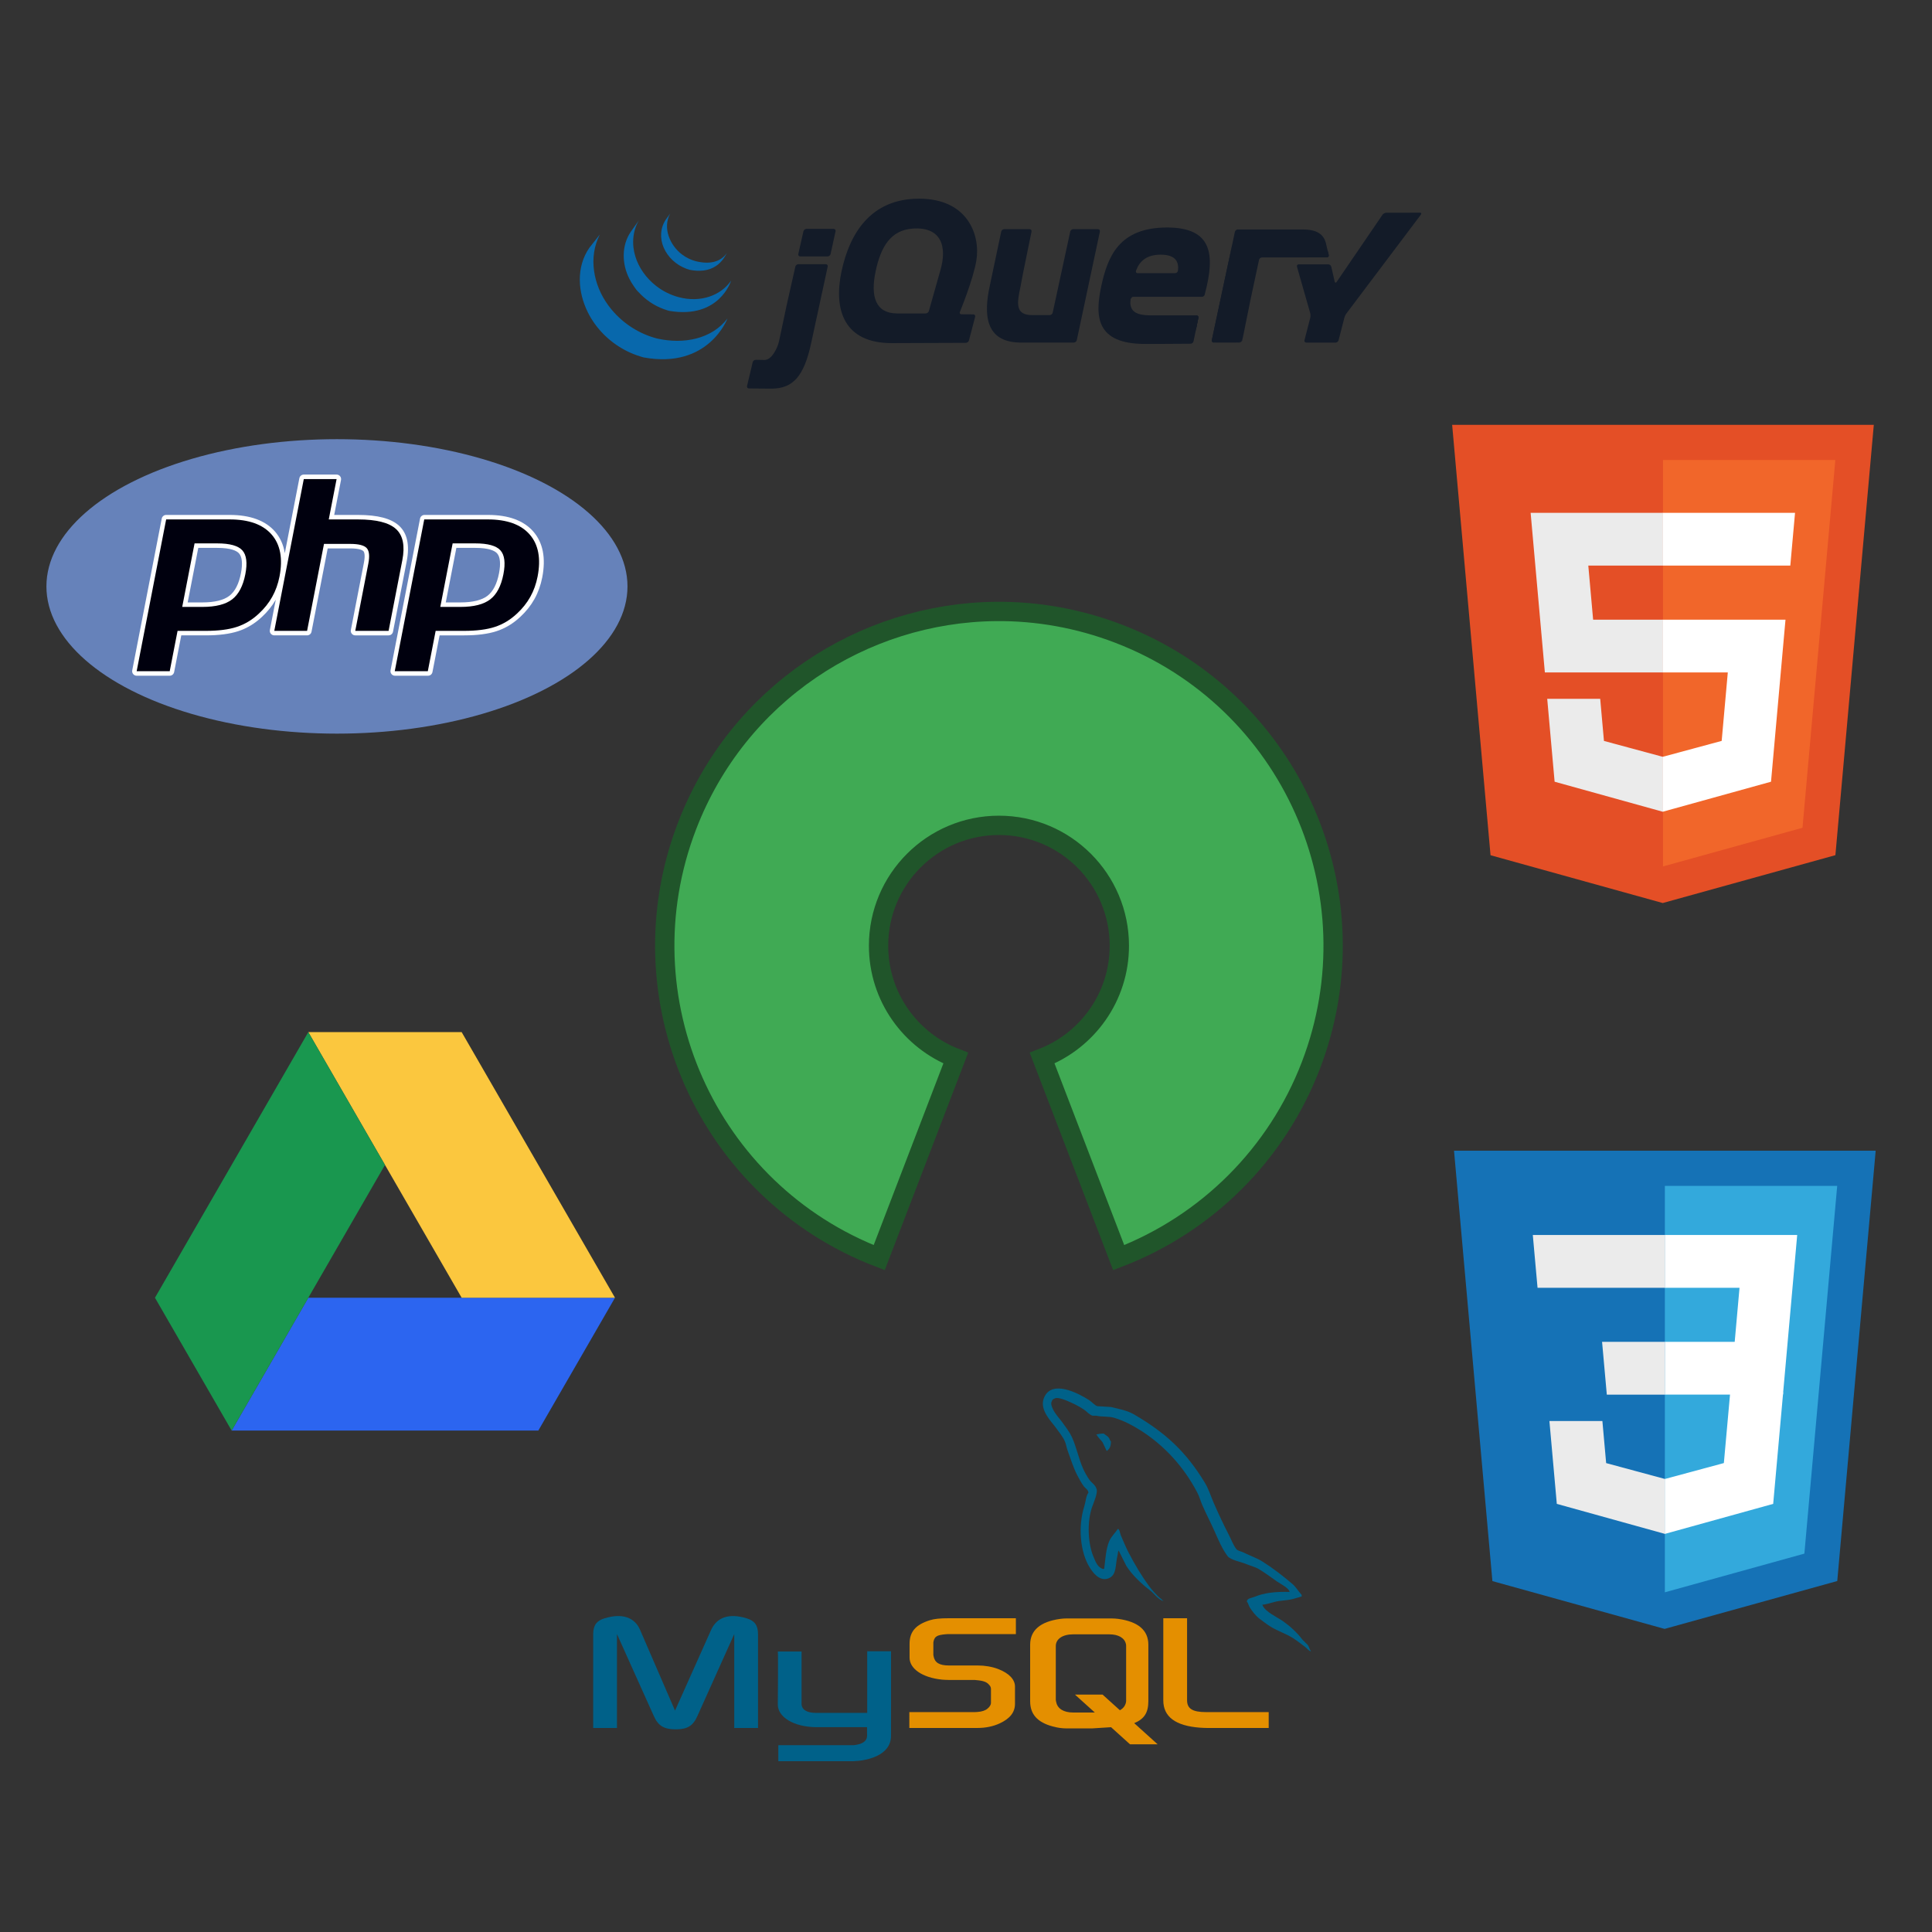 <?xml version="1.0" encoding="utf-8"?>
<!-- Generator: Adobe Illustrator 16.0.4, SVG Export Plug-In . SVG Version: 6.00 Build 0)  -->
<!DOCTYPE svg PUBLIC "-//W3C//DTD SVG 1.1//EN" "http://www.w3.org/Graphics/SVG/1.1/DTD/svg11.dtd">
<svg version="1.1" id="Layer_1" xmlns="http://www.w3.org/2000/svg" xmlns:xlink="http://www.w3.org/1999/xlink" x="0px" y="0px"
	 width="800px" height="800px" viewBox="0 0 800 800" enable-background="new 0 0 800 800" xml:space="preserve">
<rect x="0" y="0" width="800" height="800" fill="#333333" stroke="none"/>
<g id="layer1" transform="translate(-162.47,-477.286)">
	<path id="path2830" fill="#40AA54" stroke="#20552A" stroke-width="8" d="M574.894,730.476
		c-55.158,0.503-106.971,34.215-127.935,88.831c-27.385,71.34,8.237,151.357,79.573,178.74l31.701-82.629
		c-18.691-7.188-31.969-25.298-31.969-46.527c0-27.529,22.318-49.846,49.852-49.846c27.522,0,49.846,22.317,49.846,49.846
		c0,21.229-13.272,39.345-31.971,46.527l31.702,82.629c36.607-14.052,65.522-42.965,79.572-79.571
		c27.385-71.336-8.233-151.383-79.572-178.77C608.98,733.287,591.781,730.32,574.894,730.476z"/>
</g>
<g id="Page_1">
	<g id="Layer_1_1_">
		<path id="Shape_1_" fill="#1572B6" d="M617.972,654.697l-15.894-178.216h174.6l-15.909,178.186l-71.499,19.822L617.972,654.697z"
			/>
		<path id="Shape_2_" fill="#33A9DC" d="M689.381,659.34l57.773-16.018l13.591-152.272h-71.364V659.34z"/>
		<g id="Group" transform="translate(55, 142)">
			<path id="Shape_3_" fill="#FFFFFF" d="M634.381,413.62h28.922l1.994-22.383h-30.921v-21.858h0.076h54.729l-0.521,5.864
				l-5.371,60.229h-48.916L634.381,413.62L634.381,413.62z"/>
			<path id="Shape_4_" fill="#EBEBEB" d="M634.512,470.385l-0.093,0.025l-24.348-6.573l-1.558-17.43h-11.824h-10.113l3.061,34.314
				l44.774,12.434l0.103-0.027v-22.741h-0.002V470.385L634.512,470.385z"/>
			<path id="Shape_5_" fill="#FFFFFF" d="M661.445,434.552l-2.633,29.272l-24.384,6.579v22.737l44.812-12.421l0.328-3.688
				l3.805-42.48H661.445L661.445,434.552z"/>
			<path id="Shape_6_" fill="#EBEBEB" d="M634.454,369.379v13.576v8.228v0.059h-52.729h-0.064l-0.438-4.912l-0.997-11.081
				l-0.521-5.864L634.454,369.379L634.454,369.379z"/>
			<path id="Shape_7_" fill="#EBEBEB" d="M634.381,413.621v13.577v8.228v0.059h-23.967h-0.07l-0.438-4.914l-0.995-11.078
				l-0.526-5.866L634.381,413.621L634.381,413.621z"/>
		</g>
	</g>
</g>
<g id="Page_1_1_">
	<g id="Group_1_">
		<path id="Shape" fill="#E44F26" d="M617.199,354.133l-15.892-178.215h174.598l-15.904,178.188l-71.499,19.821L617.199,354.133z"/>
		<path id="Shape_12_" fill="#F1662A" d="M688.608,358.775l57.771-16.017l13.593-152.271h-71.362L688.608,358.775L688.608,358.775z"
			/>
		<path id="Shape_11_" fill="#EBEBEB" d="M688.608,256.588h-28.928l-1.997-22.383h30.924v-21.858h-0.074h-54.731l0.521,5.865
			l5.372,60.231h48.912L688.608,256.588L688.608,256.588z"/>
		<path id="Shape_10_" fill="#EBEBEB" d="M688.608,313.352l-0.099,0.026l-24.344-6.573l-1.555-17.431H650.78h-10.109l3.062,34.317
			l44.77,12.431l0.104-0.028L688.608,313.352L688.608,313.352z"/>
		<path id="Shape_8_" fill="#FFFFFF" d="M688.533,256.588v21.855h26.915l-2.538,28.347l-24.377,6.581v22.741l44.81-12.421
			l0.329-3.69l5.136-57.544l0.531-5.869h-5.89H688.533L688.533,256.588z"/>
		<path id="Shape_9_" fill="#FFFFFF" d="M688.533,212.346v13.575v8.23v0.054h52.725h0.071l0.437-4.912l0.995-11.081l0.525-5.865
			L688.533,212.346L688.533,212.346z"/>
	</g>
</g>
<path fill="#131B28" d="M389.088,112.993v-0.005l-2.229,7.906L389.088,112.993L389.088,112.993z"/>
<path fill="#131B28" d="M400.561,130.157l-2.458-0.017L400.561,130.157z"/>
<path fill="#131B28" d="M399.927,141.964h0.004l-14.728,0.053L399.927,141.964L399.927,141.964z"/>
<path fill="#131B28" d="M403.016,130.172l-2.46-0.015L403.016,130.172z"/>
<path fill="#131B28" d="M401.218,140.96l2.565-9.785l-2.565,9.788V140.96L401.218,140.96z"/>
<path fill="#131B28" d="M455.443,95.903l-4.78,22.466L455.443,95.903z"/>
<path fill="#131B28" d="M443.16,95.903l-3.631,16.783L443.16,95.903L443.16,95.903z"/>
<path fill="#131B28" d="M454.626,94.891h-10.219c-0.569,0-1.132,0.456-1.25,1.011l-3.63,16.783l-3.63,16.786
	c-0.118,0.552-0.688,1.008-1.248,1.008h-6.201h-1.033c-7.155,0-6.328-4.949-4.86-11.729c0.019-0.07,0.029-0.137,0.043-0.205
	l0.161-0.855c0.014-0.055,0.021-0.109,0.029-0.161l0.327-1.74l0.349-1.865c0.106-0.562,0.271-1.383,0.375-1.901l1.647-8.059
	l1.646-8.059c0.115-0.556-0.255-1.014-0.82-1.014h-10.49c-0.567,0-1.129,0.457-1.245,1.013l-2.255,10.699l-2.254,10.7
	c-0.004,0.004-0.004,0.013-0.005,0.015l-0.207,0.995c-2.603,11.86-1.911,23.17,12.209,23.525c0.229,0.008,0.405,0.01,0.405,0.01
	h22.162c0.567,0,1.13-0.457,1.248-1.012l4.778-22.466l4.78-22.467C455.56,95.347,455.193,94.891,454.626,94.891L454.626,94.891z"/>
<path fill="#131B28" d="M495.393,130.595c0.569,0,0.941,0.455,0.827,1.012l-0.992,4.851"/>
<path fill="#131B28" d="M494.237,141.31l0.988-4.854L494.237,141.31L494.237,141.31L494.237,141.31z"/>
<path fill="#131B28" d="M492.992,142.33c0.002,0,0.002-0.002,0.004-0.002c-3.008,0.024-12.045,0.092-18.837,0.092
	C482.426,142.421,492.992,142.33,492.992,142.33L492.992,142.33z"/>
<path fill="#131B28" d="M468.062,124.349c-0.015-0.53,0.598-1.445,1.157-1.445l-1.272-0.022
	C467.374,128.666,468.062,124.349,468.062,124.349L468.062,124.349z"/>
<path fill="#131B28" d="M475.09,142.418c-0.062,0-0.132,0-0.198,0.002C474.958,142.418,475.025,142.418,475.09,142.418z"/>
<path fill="#131B28" d="M495.393,130.595c0.569,0,0.941,0.455,0.827,1.012l-0.992,4.851l-0.159,0.792"/>
<path fill="#131B28" d="M479.928,142.408h-0.04H479.928z"/>
<path fill="#131B28" d="M477.42,142.416h-0.146H477.42z"/>
<path fill="#131B28" d="M476.654,142.417c-0.083,0-0.16,0-0.24,0.001C476.494,142.417,476.571,142.417,476.654,142.417z"/>
<path fill="#131B28" d="M475.874,142.418h-0.21H475.874z"/>
<path fill="#131B28" d="M477.274,142.416c-0.207,0-0.417,0-0.622,0C476.857,142.416,477.065,142.416,477.274,142.416z"/>
<path fill="#131B28" d="M479.888,142.408c-0.827,0.002-1.648,0.006-2.468,0.008C478.235,142.415,479.062,142.41,479.888,142.408z"/>
<path fill="#131B28" d="M492.998,142.328L492.998,142.328c-2.204,0.017-7.646,0.058-13.073,0.078
	C485.349,142.388,490.794,142.345,492.998,142.328z"/>
<path fill="#131B28" d="M494.237,141.312l0.832-4.063l-0.832,4.065C494.237,141.312,494.237,141.312,494.237,141.312
	L494.237,141.312z"/>
<path fill="#131B28" d="M476.414,142.418h-0.54H476.414z"/>
<path fill="#131B28" d="M474.89,142.42h-0.729H474.89z"/>
<path fill="#131B28" d="M475.662,142.418h-0.574H475.662z"/>
<path fill="#131B28" d="M326.169,124.471l1.589-7.037l-1.812,8.044l-1.742,8.193l1.522-7.184
	C325.845,125.932,326.044,125.024,326.169,124.471L326.169,124.471z"/>
<path fill="#131B28" d="M345.172,94.772h-11.224c-0.567,0-1.134,0.455-1.261,1.006l-1.063,4.698l-1.064,4.698
	c-0.125,0.552,0.237,1.006,0.809,1.006h11.309c0.566,0,1.132-0.454,1.252-1.009l1.028-4.696l1.028-4.694v-0.003
	C346.104,95.228,345.737,94.772,345.172,94.772L345.172,94.772z"/>
<path fill="#131B28" d="M342.729,110.397L342.729,110.397l-3.293,15.228L342.729,110.397z"/>
<path fill="#131B28" d="M310.126,160.854c0,0,5.655,0.073,9.252,0.073c-2.729,0-7.242-0.049-9.259-0.074
	C310.121,160.854,310.122,160.854,310.126,160.854L310.126,160.854z"/>
<path fill="#131B28" d="M329.345,110.396l-1.589,7.038L329.345,110.396z"/>
<path fill="#131B28" d="M341.916,109.388h-11.311c-0.567,0-1.14,0.456-1.264,1.008l-1.589,7.038l-1.589,7.037
	c-0.125,0.554-0.324,1.462-0.441,2.017l-1.522,7.184l-1.524,7.181c-0.119,0.555-0.36,1.451-0.545,1.987c0,0-2.114,6.288-5.666,6.218
	c-0.147-0.004-0.299-0.005-0.439-0.01c-1.726-0.032-3.075-0.055-3.075-0.055h-0.003c-0.567-0.01-1.141,0.432-1.271,0.981
	l-1.172,4.933l-1.175,4.928c-0.131,0.552,0.226,1.006,0.789,1.017c2.017,0.024,6.522,0.076,9.259,0.076
	c8.874,0,13.551-4.916,16.55-19.065l3.514-16.236l3.293-15.229C342.849,109.844,342.482,109.388,341.916,109.388L341.916,109.388z"
	/>
<path fill="#131B28" d="M502.601,141.846c-0.562,0-0.936-0.456-0.812-1.012l8.511-39.857"/>
<path fill="#131B28" d="M514.427,140.832l3.443-17.011L514.427,140.832z"/>
<path fill="#131B28" d="M501.908,141.34c-0.067-0.277-0.028-0.96,0.092-1.516l4.037-18.917l-4.252,19.928
	c-0.12,0.555,0.249,1.011,0.812,1.011h1.034C503.062,141.846,501.977,141.618,501.908,141.34L501.908,141.34z"/>
<path fill="#131B28" d="M513.756,141.618c-0.308,0.124-1.025,0.228-1.596,0.228h1.032c0.566,0,1.126-0.456,1.232-1.014l0.206-1.012
	C514.521,140.378,514.065,141.493,513.756,141.618L513.756,141.618z"/>
<path fill="#131B28" d="M516.152,132.327l1.517-7.508c0,0.004,0,0.011-0.002,0.014L516.152,132.327L516.152,132.327z"/>
<path fill="#131B28" d="M549.725,103.646l0.475,1.937c0.128,0.556-0.232,1.003-0.797,1.005"/>
<path fill="#131B28" d="M514.632,139.822l1.519-7.492L514.632,139.822z"/>
<path fill="#131B28" d="M549.26,101.663l0.465,1.984L549.26,101.663z"/>
<path fill="#131B28" d="M517.669,124.819c0.111-0.556,0.298-1.456,0.416-2.007l1.622-7.602l-1.837,8.611L517.669,124.819
	L517.669,124.819z"/>
<path fill="#131B28" d="M510.436,100.323c-0.11,0.539-0.258,1.216-0.354,1.663l-4.037,18.921l4.252-19.93L510.436,100.323
	L510.436,100.323z"/>
<path fill="#131B28" d="M550.193,105.583l-0.475-1.937l-0.463-1.984l-0.232-1.004c-0.922-3.569-3.619-5.629-9.475-5.629l-9.12-0.01
	l-8.396-0.01h-0.727h-8.729c-0.565,0-1.127,0.453-1.243,1.01l0,0l-0.421,1.973l-0.489,2.33l-0.14,0.654l-4.254,19.931L502,139.824
	c-0.12,0.556-0.159,1.238-0.089,1.516c0.063,0.278,1.155,0.506,1.726,0.506h8.521c0.563,0,1.282-0.104,1.593-0.228
	c0.31-0.125,0.769-1.241,0.881-1.798l1.513-7.496l1.521-7.491c0-0.003,0-0.011,0.002-0.015l0.203-0.999l1.837-8.608l1.623-7.605
	c0.12-0.551,0.678-1.004,1.248-1.005l26.817-0.015C549.963,106.588,550.32,106.138,550.193,105.583L550.193,105.583z"/>
<path fill="#131B28" d="M584.718,88.072c-0.565,0.005-1.496,0.009-2.062,0.009h-8.584c-0.566,0-1.294,0.383-1.616,0.852
	l-18.981,27.811c-0.315,0.47-0.688,0.398-0.812-0.151l-1.398-6.13c-0.126-0.553-0.688-1.005-1.26-1.005H537.8
	c-0.568,0-0.905,0.445-0.75,0.991l5.469,19.155c0.156,0.546,0.169,1.442,0.028,1.993l-2.384,9.271
	c-0.144,0.55,0.207,1.001,0.771,1.001h12.062c0.562,0,1.146-0.451,1.288-1.001l2.385-9.271c0.136-0.551,0.533-1.37,0.876-1.825
	l30.815-40.9c0.345-0.454,0.153-0.822-0.412-0.818L584.718,88.072L584.718,88.072z"/>
<path fill="#131B28" d="M487.767,112.063v-0.011c-0.066,0.615-0.638,1.067-1.208,1.067h-15.47c-0.534,0-0.806-0.363-0.728-0.813
	c0.005-0.013,0.005-0.024,0.014-0.035c0,0-0.007,0.002-0.009,0.005c0.002-0.019,0.002-0.033,0.009-0.052
	c0,0,0.028-0.108,0.069-0.262c1.479-3.929,4.483-6.509,10.145-6.509C486.958,105.453,488.199,108.564,487.767,112.063
	L487.767,112.063z M483.229,94.205c-19.857,0-24.562,12.054-27.2,24.219c-2.644,12.4-2.413,23.994,18.136,23.994h0.729
	c0.065-0.001,0.138-0.001,0.195-0.001h0.577h0.21h0.539c0.08-0.001,0.16-0.001,0.241-0.001c0.205,0,0.413-0.001,0.614-0.001h0.147
	c0.813-0.001,1.637-0.006,2.464-0.009h0.043c5.427-0.021,10.869-0.062,13.073-0.081c0.562-0.008,1.116-0.464,1.229-1.014
	l0.832-4.065l0.163-0.792l0.992-4.852c0.113-0.557-0.258-1.011-0.825-1.011h-18.477c-7.347,0-9.528-1.954-8.728-7.692h29.53
	l-0.002,0.004c0.008,0,0.015-0.004,0.021-0.004c0.47-0.009,0.9-0.333,1.073-0.763c0.03-0.083,0.062-0.169,0.073-0.258l-0.008,0.004
	c4.388-16.54,3.132-27.679-15.656-27.679L483.229,94.205z"/>
<path fill="#131B28" d="M389.367,112l-0.279,0.988c0,0.005-0.002,0.005-0.002,0.005l-2.229,7.903l-2.229,7.9
	c-0.154,0.546-0.745,0.992-1.312,0.992H371.51c-8.953,0-11.134-7.001-8.953-17.33c2.183-10.564,6.453-17.132,15.27-17.797
	C389.865,93.755,392.274,102.224,389.367,112L389.367,112z M397.462,129.182c0,0,5.564-13.512,6.828-21.317
	c1.725-10.446-3.507-25.599-23.712-25.599c-20.089,0-28.812,14.466-32.141,30.192c-3.328,15.84,1.028,29.731,21.009,29.617
	l15.758-0.059l14.728-0.053c0.566-0.005,1.146-0.456,1.292-1.004l2.566-9.785c0.142-0.551-0.204-1.001-0.771-1.005l-2.459-0.016
	l-2.459-0.016c-0.479-0.002-0.758-0.312-0.695-0.729C397.41,129.337,397.428,129.261,397.462,129.182L397.462,129.182z"/>
<path fill="#131B28" d="M496.91,120.14c0,0.373-0.303,0.676-0.679,0.676c-0.37,0-0.679-0.303-0.679-0.676
	c0-0.374,0.309-0.676,0.679-0.676C496.607,119.464,496.91,119.765,496.91,120.14z"/>
<path fill="#0868AC" d="M244.062,102.57c-5.548,7.973-4.855,18.345-0.62,26.816c0.1,0.203,0.207,0.402,0.312,0.604
	c0.065,0.127,0.129,0.254,0.196,0.381c0.04,0.073,0.083,0.146,0.125,0.219c0.071,0.136,0.146,0.263,0.221,0.396
	c0.133,0.23,0.266,0.463,0.405,0.694c0.075,0.125,0.151,0.251,0.229,0.38c0.153,0.247,0.311,0.49,0.471,0.732
	c0.066,0.104,0.133,0.207,0.2,0.309c0.221,0.329,0.445,0.659,0.681,0.982c0.005,0.008,0.012,0.017,0.019,0.027
	c0.036,0.05,0.078,0.1,0.116,0.151c0.2,0.279,0.409,0.553,0.618,0.825c0.079,0.098,0.156,0.196,0.233,0.297
	c0.188,0.236,0.379,0.471,0.575,0.704c0.071,0.087,0.144,0.174,0.218,0.261c0.26,0.305,0.527,0.612,0.799,0.911
	c0.004,0.004,0.01,0.012,0.016,0.016c0.012,0.015,0.021,0.022,0.031,0.035c0.264,0.29,0.535,0.572,0.81,0.855
	c0.084,0.086,0.172,0.176,0.259,0.262c0.214,0.213,0.43,0.425,0.647,0.635c0.087,0.085,0.177,0.172,0.265,0.251
	c0.292,0.275,0.588,0.545,0.889,0.808c0.005,0.005,0.008,0.009,0.015,0.011c0.05,0.047,0.104,0.088,0.153,0.133
	c0.266,0.229,0.535,0.457,0.806,0.682c0.11,0.087,0.223,0.178,0.332,0.265c0.224,0.178,0.447,0.354,0.673,0.527
	c0.12,0.091,0.239,0.182,0.358,0.272c0.251,0.183,0.502,0.362,0.754,0.54c0.094,0.067,0.183,0.133,0.276,0.193
	c0.024,0.019,0.05,0.037,0.075,0.056c0.241,0.165,0.486,0.324,0.732,0.483c0.105,0.07,0.211,0.142,0.317,0.209
	c0.376,0.24,0.758,0.476,1.146,0.702c0.104,0.061,0.211,0.12,0.316,0.179c0.285,0.164,0.57,0.324,0.859,0.484
	c0.157,0.083,0.318,0.163,0.476,0.245c0.204,0.106,0.407,0.215,0.616,0.319c0.047,0.024,0.096,0.047,0.143,0.068
	c0.084,0.04,0.168,0.079,0.25,0.122c0.322,0.155,0.648,0.306,0.977,0.451c0.071,0.031,0.137,0.062,0.206,0.094
	c0.375,0.163,0.755,0.32,1.137,0.472c0.092,0.038,0.185,0.072,0.277,0.108c0.354,0.138,0.713,0.271,1.074,0.398
	c0.044,0.018,0.089,0.03,0.134,0.047c0.396,0.138,0.794,0.266,1.198,0.392c0.096,0.028,0.193,0.06,0.289,0.086
	c0.409,0.125,0.814,0.271,1.236,0.351c26.826,4.891,34.618-16.121,34.618-16.121c-6.546,8.525-18.162,10.775-29.168,8.271
	c-0.418-0.093-0.821-0.224-1.229-0.343c-0.104-0.03-0.205-0.062-0.307-0.093c-0.397-0.123-0.791-0.251-1.183-0.385
	c-0.054-0.021-0.107-0.038-0.163-0.058c-0.352-0.126-0.697-0.255-1.042-0.387c-0.099-0.039-0.195-0.077-0.293-0.116
	c-0.381-0.149-0.755-0.305-1.128-0.468c-0.074-0.033-0.148-0.067-0.225-0.102c-0.319-0.143-0.634-0.289-0.948-0.441
	c-0.09-0.042-0.182-0.084-0.275-0.131c-0.248-0.12-0.492-0.249-0.734-0.374c-0.164-0.084-0.329-0.167-0.49-0.255
	c-0.299-0.159-0.59-0.325-0.881-0.494c-0.099-0.056-0.197-0.11-0.297-0.166c-0.388-0.229-0.77-0.465-1.147-0.702
	c-0.104-0.066-0.207-0.14-0.309-0.204c-0.275-0.179-0.548-0.358-0.816-0.544c-0.089-0.06-0.175-0.125-0.264-0.186
	c-0.259-0.183-0.517-0.368-0.77-0.558c-0.116-0.085-0.231-0.173-0.343-0.258c-0.234-0.181-0.468-0.359-0.696-0.543
	c-0.104-0.084-0.208-0.166-0.31-0.251c-0.293-0.239-0.582-0.482-0.868-0.73c-0.027-0.027-0.061-0.052-0.093-0.082
	c-0.31-0.271-0.61-0.548-0.912-0.827c-0.086-0.082-0.171-0.162-0.255-0.248c-0.223-0.212-0.441-0.421-0.656-0.64
	c-0.085-0.086-0.171-0.171-0.257-0.257c-0.272-0.278-0.54-0.562-0.804-0.852c-0.013-0.013-0.026-0.027-0.038-0.04
	c-0.277-0.306-0.549-0.615-0.814-0.929c-0.073-0.084-0.143-0.168-0.214-0.252c-0.2-0.24-0.395-0.48-0.589-0.726
	c-0.07-0.087-0.143-0.177-0.213-0.269c-0.231-0.3-0.456-0.598-0.678-0.901c-6.11-8.337-8.307-19.832-3.422-29.271"/>
<path fill="#0868AC" d="M261.278,95.853c-4.012,5.772-3.793,13.501-0.663,19.604c0.524,1.026,1.113,2.019,1.773,2.962
	c0.602,0.861,1.267,1.888,2.065,2.58c0.289,0.319,0.591,0.631,0.9,0.935c0.077,0.081,0.157,0.156,0.237,0.234
	c0.3,0.29,0.604,0.576,0.919,0.855c0.014,0.011,0.025,0.023,0.037,0.03c0.003,0.004,0.006,0.006,0.01,0.009
	c0.349,0.306,0.707,0.6,1.073,0.889c0.081,0.062,0.163,0.127,0.243,0.192c0.366,0.281,0.74,0.557,1.124,0.818
	c0.012,0.009,0.021,0.015,0.032,0.025c0.169,0.117,0.341,0.225,0.513,0.339c0.082,0.053,0.161,0.109,0.243,0.159
	c0.274,0.177,0.551,0.348,0.833,0.512c0.041,0.026,0.078,0.046,0.117,0.07c0.242,0.138,0.489,0.275,0.736,0.41
	c0.085,0.046,0.172,0.092,0.262,0.137c0.169,0.09,0.339,0.181,0.515,0.268c0.025,0.013,0.054,0.021,0.078,0.032
	c0.354,0.176,0.71,0.344,1.074,0.503c0.077,0.033,0.158,0.064,0.236,0.095c0.291,0.126,0.584,0.246,0.88,0.359
	c0.125,0.046,0.252,0.094,0.377,0.138c0.269,0.1,0.538,0.192,0.809,0.283c0.121,0.038,0.243,0.079,0.364,0.117
	c0.387,0.119,0.767,0.271,1.169,0.337c20.713,3.433,25.498-12.516,25.498-12.516c-4.312,6.209-12.657,9.171-21.564,6.858
	c-0.396-0.104-0.787-0.218-1.174-0.339c-0.118-0.035-0.234-0.075-0.352-0.115c-0.277-0.088-0.552-0.184-0.823-0.283
	c-0.122-0.043-0.248-0.089-0.368-0.137c-0.298-0.114-0.592-0.232-0.883-0.357c-0.081-0.032-0.16-0.064-0.239-0.101
	c-0.366-0.159-0.725-0.327-1.08-0.502c-0.183-0.088-0.362-0.184-0.542-0.275c-0.104-0.056-0.209-0.109-0.313-0.162
	c-0.229-0.123-0.461-0.253-0.686-0.387c-0.054-0.03-0.109-0.059-0.165-0.092c-0.278-0.164-0.556-0.332-0.829-0.508
	c-0.084-0.054-0.167-0.11-0.251-0.167c-0.183-0.117-0.36-0.236-0.538-0.355c-0.381-0.264-0.752-0.538-1.119-0.818
	c-0.085-0.066-0.17-0.132-0.252-0.198c-3.898-3.078-6.988-7.286-8.459-12.057c-1.539-4.947-1.207-10.5,1.461-15.007"/>
<path fill="#0868AC" d="M275.76,90.834c-2.364,3.481-2.596,7.803-0.957,11.646c1.732,4.08,5.278,7.282,9.417,8.797
	c0.171,0.065,0.341,0.12,0.514,0.18c0.075,0.023,0.151,0.049,0.227,0.07c0.244,0.078,0.485,0.166,0.736,0.214
	c11.438,2.21,14.542-5.867,15.365-7.058c-2.718,3.911-7.284,4.853-12.888,3.494c-0.441-0.11-0.929-0.269-1.356-0.422
	c-0.547-0.193-1.085-0.415-1.608-0.667c-0.996-0.478-1.943-1.059-2.824-1.723c-5.014-3.804-8.126-11.062-4.855-16.971"/>
<ellipse fill="#6682BA" cx="139.525" cy="242.817" rx="120.304" ry="60.966"/>
<g>
	<path fill="#FFFFFF" d="M162.735,261.585l5.685-29.249c1.281-6.602,0.216-11.526-3.171-14.639
		c-3.278-3.011-8.845-4.474-17.018-4.474h-9.842l2.817-14.492c0.105-0.547-0.039-1.111-0.394-1.542
		c-0.353-0.429-0.88-0.678-1.436-0.678h-13.585c-0.892,0-1.658,0.633-1.829,1.507l-6.034,31.053c-0.55-3.494-1.9-6.498-4.064-8.975
		c-3.984-4.562-10.288-6.873-18.734-6.873H68.8c-0.889,0-1.657,0.632-1.827,1.507l-12.216,62.854
		c-0.105,0.547,0.037,1.111,0.392,1.541c0.353,0.43,0.881,0.678,1.437,0.678h13.692c0.893,0,1.658-0.632,1.829-1.506l2.954-15.205
		h10.192c5.349,0,9.841-0.58,13.35-1.721c3.588-1.166,6.889-3.145,9.798-5.867c2.351-2.161,4.295-4.578,5.789-7.188l-2.439,12.56
		c-0.106,0.548,0.036,1.11,0.391,1.54s0.88,0.677,1.438,0.677h13.583c0.892,0,1.658-0.633,1.83-1.507l6.703-34.501h9.32
		c3.973,0,5.135,0.791,5.451,1.13c0.29,0.312,0.885,1.403,0.216,4.852l-5.403,27.81c-0.107,0.548,0.036,1.109,0.391,1.54
		c0.353,0.429,0.881,0.677,1.438,0.677h13.801C161.798,263.092,162.564,262.459,162.735,261.585z M99.757,237.417
		c-0.854,4.384-2.46,7.512-4.78,9.297c-2.355,1.813-6.122,2.733-11.197,2.733h-6.068l4.387-22.58h7.846
		c5.765,0,8.089,1.233,9.02,2.266C100.257,230.565,100.53,233.432,99.757,237.417z"/>
	<path fill="#FFFFFF" d="M220.827,220.098c-3.986-4.562-10.289-6.874-18.734-6.874h-26.33c-0.891,0-1.658,0.632-1.829,1.507
		l-12.217,62.854c-0.106,0.546,0.039,1.11,0.393,1.541c0.354,0.43,0.881,0.678,1.437,0.678h13.692c0.892,0,1.658-0.632,1.829-1.508
		l2.957-15.203h10.19c5.349,0,9.841-0.58,13.351-1.722c3.587-1.165,6.889-3.145,9.798-5.867c2.428-2.23,4.426-4.735,5.938-7.441
		c1.513-2.705,2.598-5.722,3.229-8.971C226.085,231.081,224.84,224.69,220.827,220.098z M206.626,237.417
		c-0.853,4.384-2.46,7.512-4.777,9.297c-2.357,1.813-6.124,2.733-11.2,2.733h-6.069l4.391-22.58h7.844
		c5.765,0,8.088,1.233,9.019,2.266C207.125,230.565,207.401,233.432,206.626,237.417z"/>
</g>
<g>
	<path fill="#00000E" d="M89.946,225.006c5.201,0,8.668,0.96,10.401,2.879c1.731,1.921,2.144,5.218,1.239,9.89
		c-0.947,4.865-2.771,8.338-5.473,10.418c-2.701,2.08-6.814,3.118-12.334,3.118h-8.328l5.113-26.305H89.946L89.946,225.006z
		 M56.585,277.939h13.692l3.247-16.71h11.728c5.175,0,9.433-0.543,12.773-1.632c3.342-1.086,6.38-2.909,9.113-5.468
		c2.295-2.109,4.152-4.435,5.573-6.979c1.418-2.542,2.43-5.35,3.025-8.418c1.448-7.45,0.355-13.253-3.275-17.411
		c-3.632-4.157-9.41-6.236-17.331-6.236H68.8L56.585,277.939z"/>
	<path fill="#00000E" d="M125.793,198.376h13.585l-3.248,16.71h12.102c7.615,0,12.867,1.33,15.757,3.983
		c2.89,2.656,3.757,6.961,2.602,12.91l-5.685,29.25h-13.8l5.403-27.811c0.614-3.163,0.389-5.322-0.678-6.473
		c-1.07-1.15-3.342-1.726-6.817-1.726h-10.856l-6.997,36.009h-13.584L125.793,198.376z"/>
	<path fill="#00000E" d="M196.813,225.006c5.203,0,8.668,0.96,10.403,2.879c1.732,1.921,2.143,5.218,1.237,9.89
		c-0.946,4.865-2.77,8.338-5.471,10.418c-2.702,2.08-6.815,3.118-12.336,3.118h-8.328l5.113-26.305H196.813L196.813,225.006z
		 M163.456,277.939h13.691l3.246-16.71h11.726c5.177,0,9.433-0.543,12.777-1.632c3.34-1.086,6.377-2.909,9.112-5.468
		c2.295-2.109,4.15-4.435,5.573-6.979c1.42-2.542,2.429-5.35,3.024-8.418c1.448-7.45,0.354-13.253-3.276-17.411
		c-3.633-4.157-9.408-6.236-17.332-6.236h-26.329L163.456,277.939z"/>
</g>
<g>
	<path fill="#006189" d="M245.628,715.514h9.845v-38.878l15.242,33.896c1.799,4.104,4.261,5.554,9.088,5.554
		c4.828,0,7.194-1.45,8.994-5.554l15.24-33.896v38.878h9.847V676.7c0-3.788-1.518-5.616-4.641-6.563
		c-7.479-2.338-12.496-0.314-14.768,4.733l-14.959,33.452l-14.482-33.452c-2.179-5.052-7.289-7.071-14.77-4.733
		c-3.124,0.946-4.639,2.775-4.639,6.563L245.628,715.514L245.628,715.514z"/>
	<path fill="#006189" d="M322.072,683.868h9.841v21.419c-0.092,1.166,0.374,3.896,5.767,3.979c2.751,0.044,21.238,0,21.41,0v-25.501
		h9.865c0.047,0-0.011,34.776-0.01,34.929c0.057,8.571-10.645,10.438-15.571,10.583h-31.088v-6.624c0.054,0,31.062,0.009,31.141,0
		c6.338-0.669,5.589-3.818,5.588-4.883v-2.58h-20.927c-9.734-0.091-15.937-4.341-16.012-9.229
		C322.067,705.511,322.286,684.082,322.072,683.868L322.072,683.868z"/>
	<path fill="#E48F00" d="M376.54,715.514h28.305c3.313,0,6.535-0.688,9.089-1.893c4.266-1.956,6.348-4.608,6.348-8.078v-7.194
		c0-2.843-2.365-5.487-7.005-7.259c-2.466-0.945-5.492-1.454-8.432-1.454h-11.927c-3.976,0-5.868-1.192-6.341-3.849
		c-0.095-0.314-0.095-0.568-0.095-0.883v-4.481c0-0.252,0-0.505,0.095-0.821c0.473-2.02,1.513-2.587,5.018-2.898
		c0.283,0,0.661-0.063,0.945-0.063h28.115v-6.562H393.01c-3.975,0-6.057,0.249-7.949,0.814c-5.867,1.834-8.428,4.734-8.428,9.783
		v5.742c0,4.418,5.021,8.208,13.441,9.088c0.948,0.066,1.896,0.128,2.844,0.128h10.224c0.378,0,0.76,0,1.04,0.062
		c3.123,0.252,4.449,0.821,5.396,1.958c0.57,0.562,0.759,1.136,0.759,1.768v5.743c0,0.692-0.476,1.578-1.421,2.335
		c-0.851,0.758-2.271,1.262-4.166,1.389c-0.378,0-0.661,0.063-1.039,0.063h-27.17L376.54,715.514L376.54,715.514z"/>
	<path fill="#E48F00" d="M481.697,704.09c0,6.754,5.017,10.542,15.146,11.3c0.947,0.062,1.896,0.124,2.84,0.124h25.655v-6.562
		h-25.845c-5.773,0-7.952-1.452-7.952-4.924v-33.953h-9.843L481.697,704.09L481.697,704.09L481.697,704.09z"/>
	<path fill="#E48F00" d="M426.562,704.436v-23.397c0-5.945,4.173-9.55,12.426-10.688c0.854-0.126,1.804-0.188,2.652-0.188h18.689
		c0.947,0,1.803,0.062,2.751,0.188c8.254,1.142,12.426,4.742,12.426,10.688v23.397c0,4.821-1.771,7.401-5.854,9.086l9.692,8.756
		h-11.431l-7.844-7.082l-7.901,0.5h-10.529c-1.802,0-3.695-0.253-5.782-0.819C429.599,713.165,426.562,709.873,426.562,704.436
		L426.562,704.436z M437.188,703.866c0,0.312,0.1,0.634,0.19,1.013c0.569,2.721,3.129,4.237,7.021,4.237h8.939l-8.215-7.418h11.431
		l7.166,6.469c1.32-0.704,2.188-1.779,2.493-3.163c0.095-0.314,0.095-0.634,0.095-0.945V681.61c0-0.259,0-0.57-0.095-0.891
		c-0.57-2.525-3.131-3.979-6.924-3.979h-14.896c-4.358,0-7.21,1.896-7.21,4.869v22.26L437.188,703.866L437.188,703.866z"/>
	<path fill="#006189" d="M534.001,659.186c-6.053-0.166-10.675,0.398-14.627,2.064c-1.125,0.473-2.913,0.486-3.098,1.893
		c0.612,0.65,0.714,1.614,1.201,2.408c0.94,1.531,2.536,3.577,3.956,4.65c1.56,1.172,3.155,2.425,4.819,3.438
		c2.964,1.809,6.271,2.842,9.122,4.646c1.68,1.063,3.349,2.411,4.988,3.613c0.812,0.595,1.354,1.521,2.408,1.896
		c0-0.06,0-0.117,0-0.176c-0.557-0.703-0.692-1.672-1.205-2.408c-0.742-0.746-1.488-1.491-2.235-2.237
		c-2.187-2.898-4.963-5.452-7.915-7.568c-2.354-1.689-7.621-3.976-8.604-6.712c-0.057-0.059-0.109-0.113-0.173-0.173
		c1.671-0.188,3.624-0.794,5.162-1.204c2.588-0.691,4.901-0.516,7.574-1.204c1.203-0.347,2.408-0.688,3.613-1.03
		c0-0.229,0-0.461,0-0.69c-1.354-1.386-2.313-3.22-3.786-4.473c-3.854-3.282-8.062-6.562-12.395-9.29
		c-2.397-1.52-5.372-2.503-7.917-3.788c-0.854-0.431-2.354-0.657-2.926-1.378c-1.338-1.705-2.062-3.865-3.096-5.852
		c-2.16-4.161-4.282-8.701-6.196-13.08c-1.306-2.982-2.158-5.93-3.787-8.605c-7.812-12.846-16.224-20.599-29.255-28.22
		c-2.77-1.621-6.108-2.259-9.635-3.097c-1.896-0.116-3.785-0.231-5.682-0.351c-1.152-0.479-2.354-1.896-3.438-2.578
		c-4.317-2.729-15.389-8.66-18.585-0.856c-2.021,4.922,3.021,9.725,4.817,12.218c1.264,1.751,2.885,3.713,3.785,5.682
		c0.596,1.295,0.693,2.591,1.201,3.957c1.253,3.369,2.341,7.04,3.959,10.153c0.82,1.577,1.725,3.236,2.757,4.646
		c0.636,0.862,1.721,1.249,1.894,2.583c-1.063,1.484-1.122,3.797-1.724,5.682c-2.688,8.479-1.677,19.021,2.236,25.298
		c1.201,1.926,4.027,6.059,7.915,4.474c3.401-1.388,2.643-5.678,3.613-9.466c0.223-0.854,0.085-1.487,0.52-2.062
		c0,0.056,0,0.112,0,0.173c1.029,2.062,2.064,4.131,3.099,6.192c2.294,3.688,6.357,7.552,9.81,10.153
		c1.786,1.354,3.194,3.685,5.507,4.474c0-0.058,0-0.112,0-0.173c-0.058,0-0.113,0-0.173,0c-0.445-0.693-1.146-0.983-1.721-1.552
		c-1.35-1.318-2.845-2.959-3.958-4.473c-3.14-4.255-5.906-8.917-8.436-13.771c-1.203-2.312-2.253-4.873-3.269-7.228
		c-0.396-0.911-0.39-2.284-1.205-2.753c-1.11,1.724-2.754,3.122-3.614,5.163c-1.378,3.26-1.556,7.231-2.062,11.354
		c-0.306,0.109-0.168,0.032-0.346,0.173c-2.396-0.576-3.239-3.047-4.133-5.162c-2.248-5.354-2.67-13.973-0.688-20.134
		c0.514-1.594,2.832-6.616,1.894-8.09c-0.443-1.468-1.927-2.317-2.754-3.439c-1.021-1.39-2.046-3.217-2.753-4.817
		c-1.844-4.172-2.706-8.855-4.646-13.076c-0.93-2.019-2.496-4.058-3.786-5.854c-1.428-1.983-3.023-3.443-4.133-5.852
		c-0.395-0.854-0.928-2.222-0.342-3.098c0.186-0.593,0.445-0.842,1.028-1.031c0.998-0.771,3.779,0.255,4.819,0.688
		c2.761,1.147,5.062,2.236,7.399,3.785c1.123,0.745,2.258,2.188,3.611,2.582c0.517,0,1.034,0,1.553,0
		c2.422,0.559,5.136,0.173,7.396,0.859c4.001,1.217,7.587,3.104,10.843,5.164c9.919,6.262,18.029,15.177,23.575,25.812
		c0.896,1.711,1.278,3.35,2.063,5.163c1.586,3.66,3.587,7.431,5.161,11.013c1.573,3.576,3.107,7.184,5.337,10.152
		c1.17,1.566,5.688,2.403,7.741,3.271c1.44,0.607,3.8,1.238,5.161,2.062c2.604,1.57,5.131,3.442,7.57,5.161
		C530.06,655.744,533.812,657.63,534.001,659.186L534.001,659.186z"/>
	<path fill="#006189" d="M457.078,593.62c-1.262-0.024-2.155,0.138-3.096,0.346c0,0.062,0,0.115,0,0.172c0.055,0,0.109,0,0.17,0
		c0.604,1.235,1.664,2.03,2.411,3.102c0.567,1.204,1.146,2.411,1.72,3.61c0.057-0.058,0.114-0.109,0.173-0.173
		c1.065-0.751,1.553-1.952,1.55-3.784c-0.43-0.446-0.49-1.015-0.856-1.549C458.649,594.625,457.7,594.219,457.078,593.62
		L457.078,593.62z"/>
</g>
<g id="Livello_x0020_1">
	<polygon fill="#2C65F0" points="95.919,592.371 127.664,537.371 254.654,537.371 222.906,592.371 	"/>
	<polygon fill="#FBC73E" points="191.161,537.371 254.654,537.371 191.161,427.373 127.664,427.373 	"/>
	<polygon fill="#19974F" points="64.169,537.371 95.919,592.371 159.412,482.372 127.664,427.373 	"/>
</g>
</svg>
